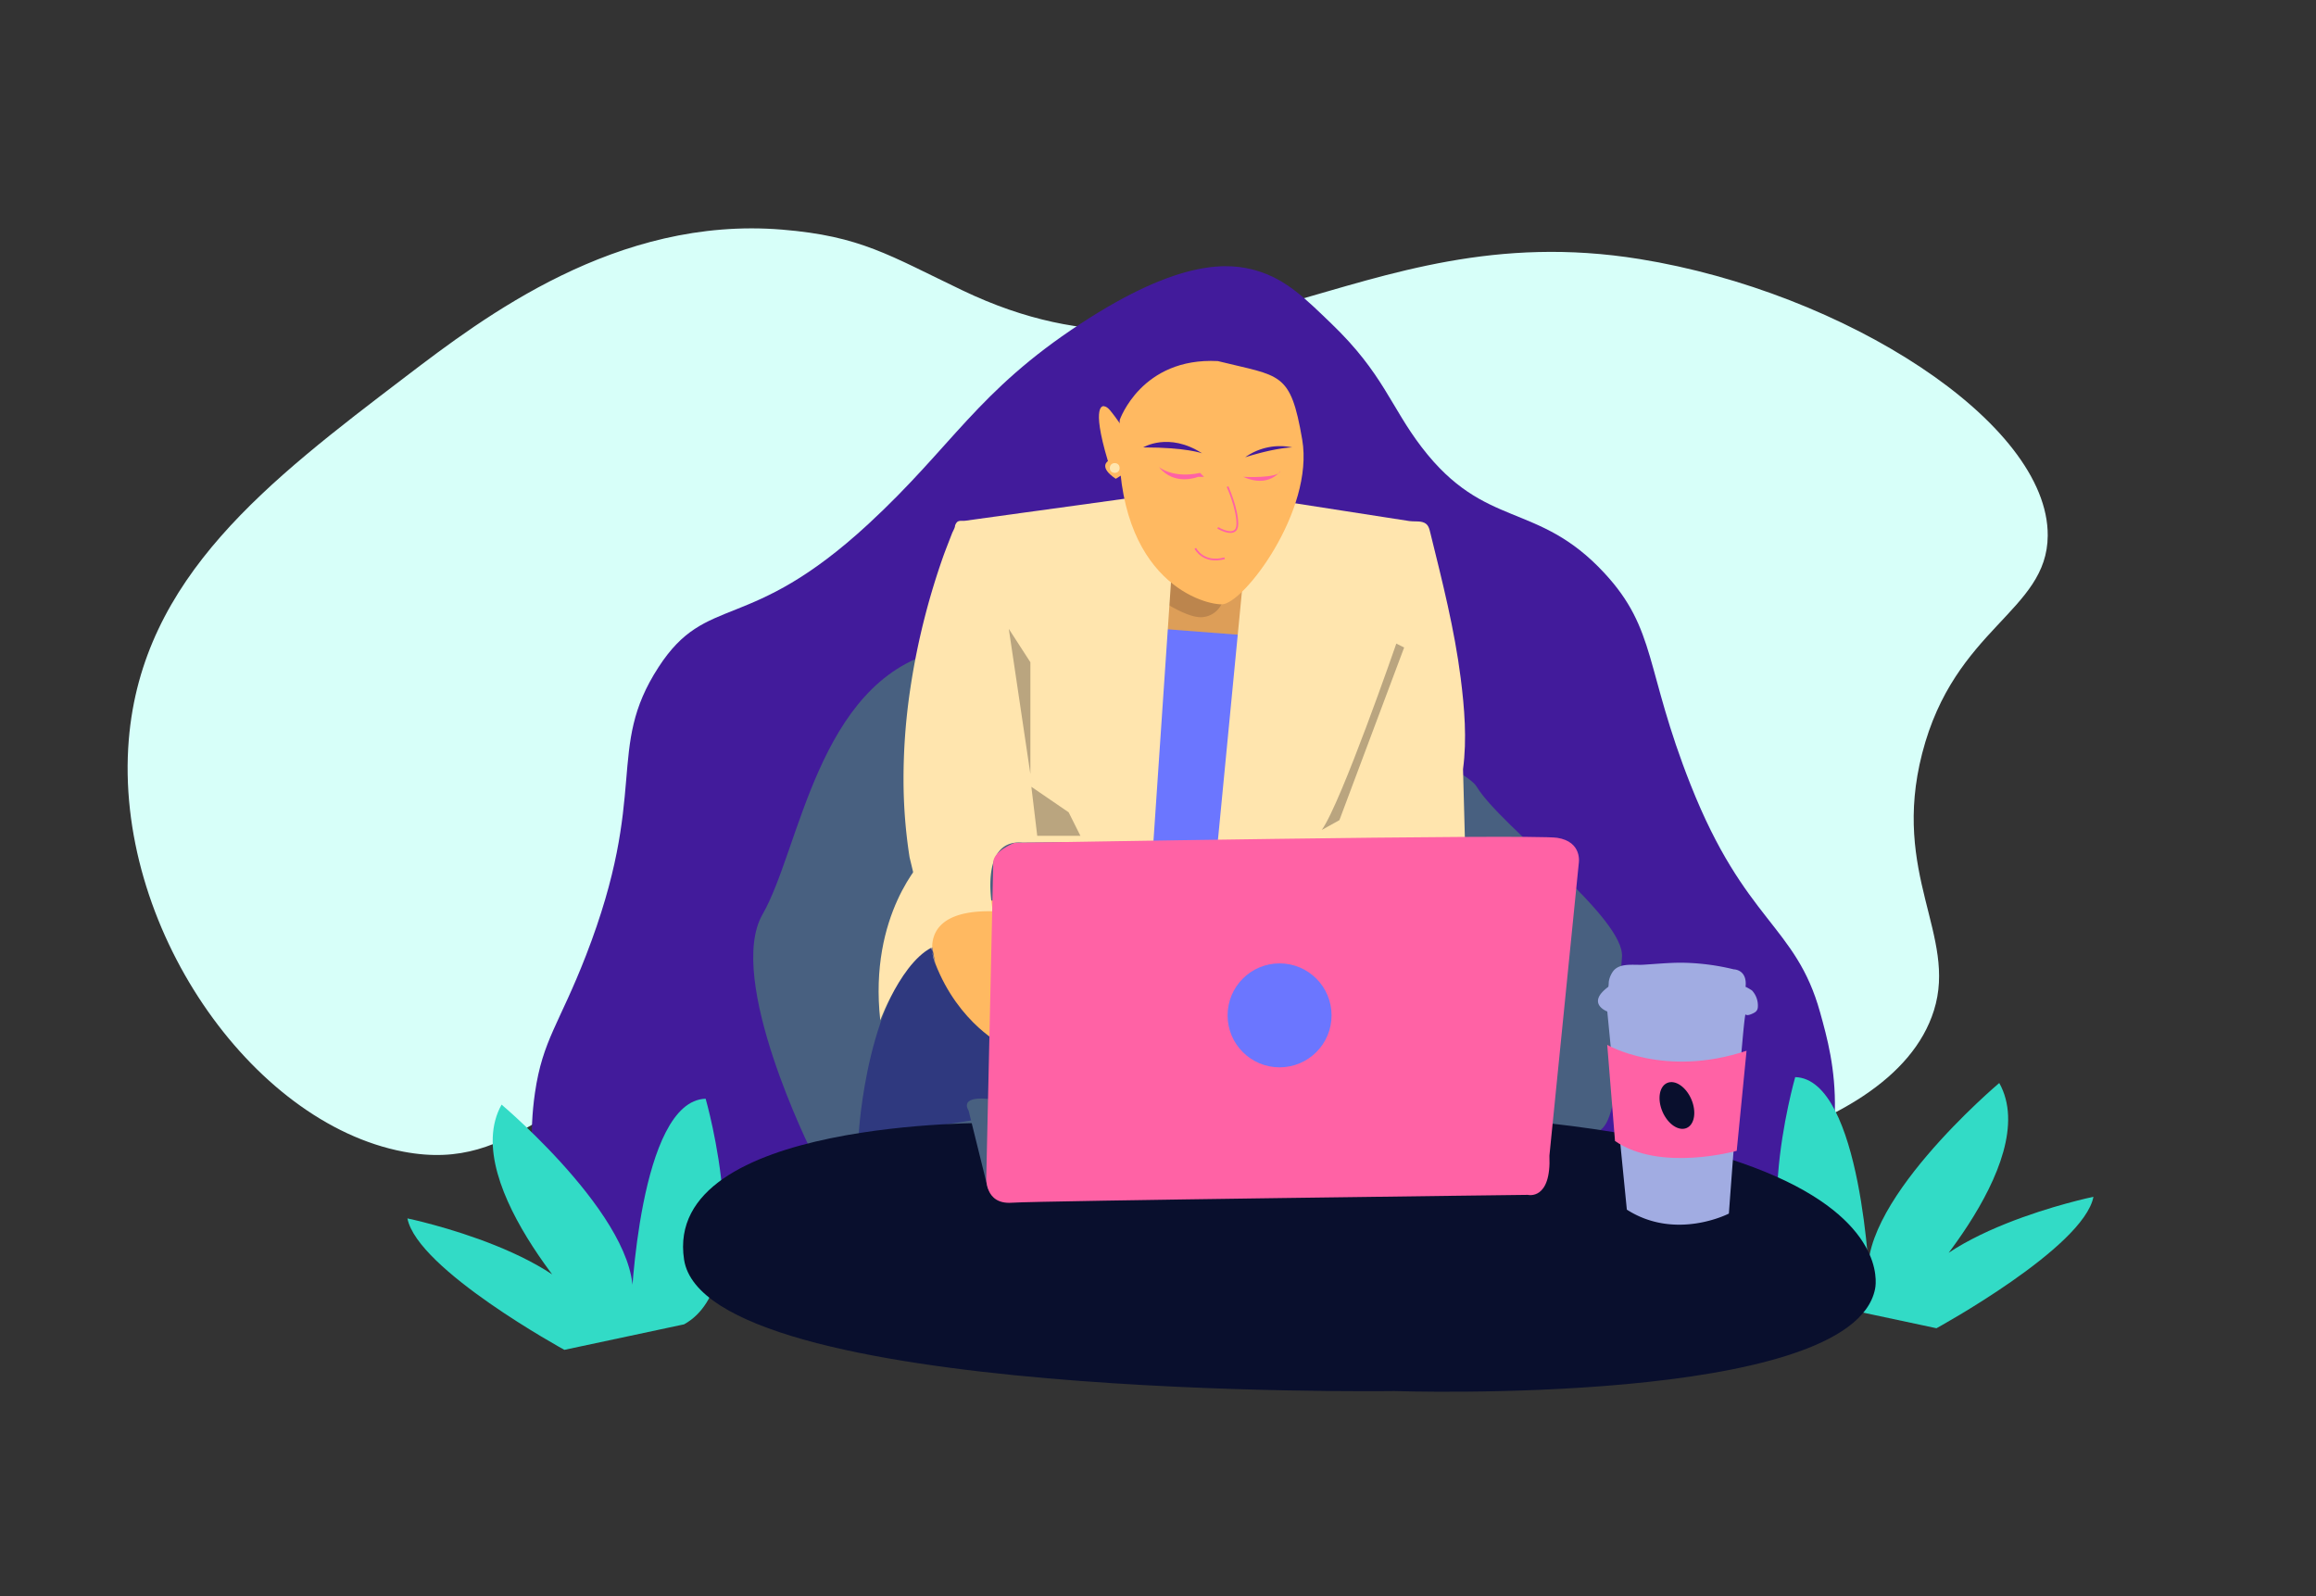 <svg xmlns="http://www.w3.org/2000/svg" viewBox="0 0 1332 918"><rect x="0" y="0" width="1332" height="918" fill="#333333" stroke="none"/><defs><style>.cls-1{fill:#d7fff9;}.cls-2{fill:#421b9b;}.cls-3{fill:#32dbc6;}.cls-4{fill:#486080;}.cls-5{fill:#2f397f;}.cls-6{fill:#090f2d;}.cls-7{fill:#a1ace2;}.cls-8{fill:#ff62a5;}.cls-9{fill:#ffe5ae;}.cls-10{fill:#ffb961;}.cls-11{fill:#dd9e58;}.cls-12{fill:#bc854d;}.cls-13{fill:#6b76ff;}.cls-14{fill:#baa57f;}.cls-15{fill:none;stroke:#ff62a5;stroke-miterlimit:10;}</style></defs><title>coming-soon2</title><g id="bg"><path class="cls-1" d="M233.19,216.72c45.26-34.49,121.39-92.49,216.66-84.64,45.14,3.72,61.36,14.68,103.82,35C699.11,236.63,777.92,122.31,943,149c117.59,19,235.16,93.9,234.71,159.11-.3,43.79-53.6,52.8-72.22,125.26-17.91,69.72,20.31,104.67,6.77,147.83-24.59,78.45-182.46,103.42-293.39,99.3-204.69-7.61-259.6-117.21-408.5-81.25-93.82,22.66-111.82,75.78-178.3,63.2-87.93-16.65-166.8-130.47-158-237C81.81,332,154.35,276.78,233.19,216.72Z"/></g><g id="hair"><path class="cls-2" d="M326.85,743.7c-12.51-27.31-26-68.25-19.18-115.1,4.45-30.54,14.05-39.63,29.34-79,36.68-94.48,11-118.5,41.75-165.88,27.87-43,51.39-18.31,120.74-82.38C548,256.52,562,225.15,621.38,186.25c57.81-37.9,86-35.1,101.33-30.58,17.12,5,28.45,16.48,43.11,30.58,29.76,28.63,33.93,47.65,51.91,71.09,36.47,47.56,66.33,30.57,104.94,72.22,30.21,32.58,23.25,55.17,49.66,121.87,31.26,79,60.51,80.67,74.47,130.91,8,28.78,19.91,71.67-15.79,150.08"/></g><g id="plants"><path class="cls-3" d="M324.59,776.43S240,730.16,234.32,700.82c0,0,98.17,20.32,109.46,63.2,0,0-81.25-82.38-55.3-128.65,0,0,85.77,72.22,74.48,116.23,0,0,4.51-118.48,42.88-119.61,0,0,30.47,106.07-12.41,129.77"/><path class="cls-3" d="M1113.72,764s84.64-46.27,90.28-75.61c0,0-98.18,20.31-109.46,63.19,0,0,81.25-82.37,55.29-128.64,0,0-85.76,72.22-74.47,116.23,0,0-4.52-118.49-42.88-119.62,0,0-30.47,106.08,12.41,129.78"/></g><g id="chair"><path class="cls-4" d="M466.78,662.46s-49.65-99.31-28.21-136.55S470.16,392.75,539,374.7,835.78,430,849.32,452.56s85.77,75.61,83.51,98.18S934,641,920.42,650s-294.53-4.51-294.53-4.51Z"/></g><g id="Layer_17" data-name="Layer 17"><path class="cls-5" d="M493.86,652.3s4.73-84.25,42.43-109.27h0l43.9,51.73-7.34,47.38S499.5,654.56,493.86,652.3Z"/></g><g id="table"><path class="cls-6" d="M571.16,645.88S381,643.27,393.43,724.52s408.5,75.61,408.5,75.61,262.93,9,276.47-58.68C1078.4,741.45,1111.13,607.86,571.16,645.88Z"/></g><g id="coffee"><path class="cls-7" d="M924.93,567.67c.27-.2.28-2.78.36-3.17a13.84,13.84,0,0,1,2.58-6c3.84-4.81,11.77-3.27,17.17-3.59,7.19-.43,14.37-1.14,21.57-1.17a132.69,132.69,0,0,1,30.54,3.82s7.9,0,6.77,10.15c0-.33,3.52,1.84,3.7,2a12.73,12.73,0,0,1,3.35,9.81c-.24,1.9-1.26,2.67-2.94,3.45-.94.43-3.18,1.47-4.11.53-1.13-1.12-9.59,114.54-9.59,114.54s-30.47,15.8-58.68-2.26l-9.25-93.4-2-20.57S912,577.26,924.93,567.67Z"/><path class="cls-8" d="M924.37,601s32.72,19.19,80.12,3.39l-5.65,57.55s-44,12.41-70-5.64Z"/><ellipse class="cls-6" cx="964.43" cy="635.94" rx="9.03" ry="14.11" transform="translate(-172.81 432.87) rotate(-23.28)"/></g><g id="Layer_16" data-name="Layer 16"><path class="cls-9" d="M531.1,494.32s-31.6,31.59-24.83,92.53c0,0,15.8-42.88,37.24-44S531.1,494.32,531.1,494.32Z"/></g><g id="hand"><path class="cls-10" d="M537.87,554.12,531.1,518H574l10.16,45.14s0,24.83-1.13,26-5.64,12.41-5.64,12.41S551.41,589.11,537.87,554.12Z"/></g><g id="neck"><path class="cls-11" d="M665.39,313.76s5.64,29.34-4.52,47.4c0,0,24.83,49.65,58.68,4.51V317.15Z"/><path class="cls-12" d="M666.17,344.18s16.71,11.9,25.74,10.77a13.48,13.48,0,0,0,11.28-9l-35-21.44-1.33,1.4Z"/></g><g id="inner-shirt"><polygon class="cls-13" points="660.87 361.16 719.55 365.67 704.88 484.16 660.87 484.16 656.36 361.16 660.87 361.16"/></g><g id="coat"><path class="cls-9" d="M700.37,484.16l19.18-198.61,52.1,8.11c8.58,1.33,17.15,2.69,25.73,4l13.2,2.05c2.51.38,5.16-.09,7.63.62,3.42,1,3.8,3.68,4.59,6.87C829.57,334.6,836.52,362,840.08,390c2.19,17.26,3.66,35.08,1.35,52.41l1.12,41.75H700.37"/><path class="cls-9" d="M663.36,484.16l11-162.5-18-36.11-11,1.52-26.21,3.63L587.82,295l-26.32,3.64-6.35.88c-1.54.21-3.7-.38-4.87.95a5.85,5.85,0,0,0-1,1.83c0,1.27-1.26,3.26-1.73,4.47l-1.84,4.75c-1.16,3-2.34,6-3.4,9q-5.67,16.13-10,32.7a407.25,407.25,0,0,0-8.91,43.87,349.25,349.25,0,0,0-3.76,51.48,290.36,290.36,0,0,0,3.49,44.57l14.67,60.93s-13-31,33.29-29.9c0,0-9-41.75,16.93-39.5l75.27-.56"/></g><g id="coat-shadow"><path class="cls-14" d="M803.06,370.19s-31.6,91.4-42.88,107.2l10.15-5.64,37.24-99.31Z"/><polygon class="cls-14" points="580.19 361.72 592.6 380.91 592.6 445.23 580.19 361.72"/><polygon class="cls-14" points="593.17 452.56 596.55 480.77 621.38 480.77 614.61 467.23 593.17 452.56"/></g><g id="ears"><path class="cls-10" d="M647.33,248.31s-5.36-8.12-9-12.41c-2.16-2.53-3.54-2.1-3.38-2.26,0,0-7.9-2.25,2.26,31.6,0,0-5.65,3.39,4.51,10.16l9-5.65Z"/><circle class="cls-9" cx="641.12" cy="269.19" r="2.82"/></g><g id="face"><path class="cls-10" d="M644,241.54s12.41-36.11,56.42-33.85c36.11,9,41.75,5.64,48.52,45.14,7,40.89-33.85,94.79-46.26,94.79S638.3,331.82,644,241.54Z"/></g><g id="eyebrows"><path class="cls-2" d="M657.49,257.34s14.67-9,33.85,3.39c0,0-9-3.39-33.85-3.39"/><path class="cls-2" d="M716.17,263a34.46,34.46,0,0,1,27.08-5.64S734.22,257.34,716.17,263Z"/></g><g id="eyes"><path class="cls-8" d="M666.52,268.63s7.89,6.77,23.69,3.38l2.26,2.26h-3.39S675.54,279.91,666.52,268.63Z"/><path class="cls-8" d="M715,274.27s20.31,1.13,21.44-3.39C736.48,270.88,729.71,281,715,274.27Z"/></g><g id="nose"><path class="cls-15" d="M706,279.91s5.64,12.41,5.64,21.44-11.28,2.26-11.28,2.26"/></g><g id="lips"><path class="cls-15" d="M687.46,315.39s4.45,9.09,16.86,5.71"/></g><g id="laptop"><path class="cls-4" d="M568.25,683.94l-11.19-45.18s-5.65-7.9,10.15-6.77,22.57,3.38,22.57,3.38Z"/><path class="cls-8" d="M571.25,496.5l-4,180.63s-1.13,15.79,14.67,14.67,296.78-4.52,296.78-4.52,13.55,3.39,12.42-22.57L908,496.57s2.26-12.41-12.41-14.67-312.14,2.92-312.14,2.92S570.77,489.65,571.25,496.5Z"/><circle class="cls-13" cx="735.92" cy="584.03" r="29.9"/></g></svg>
